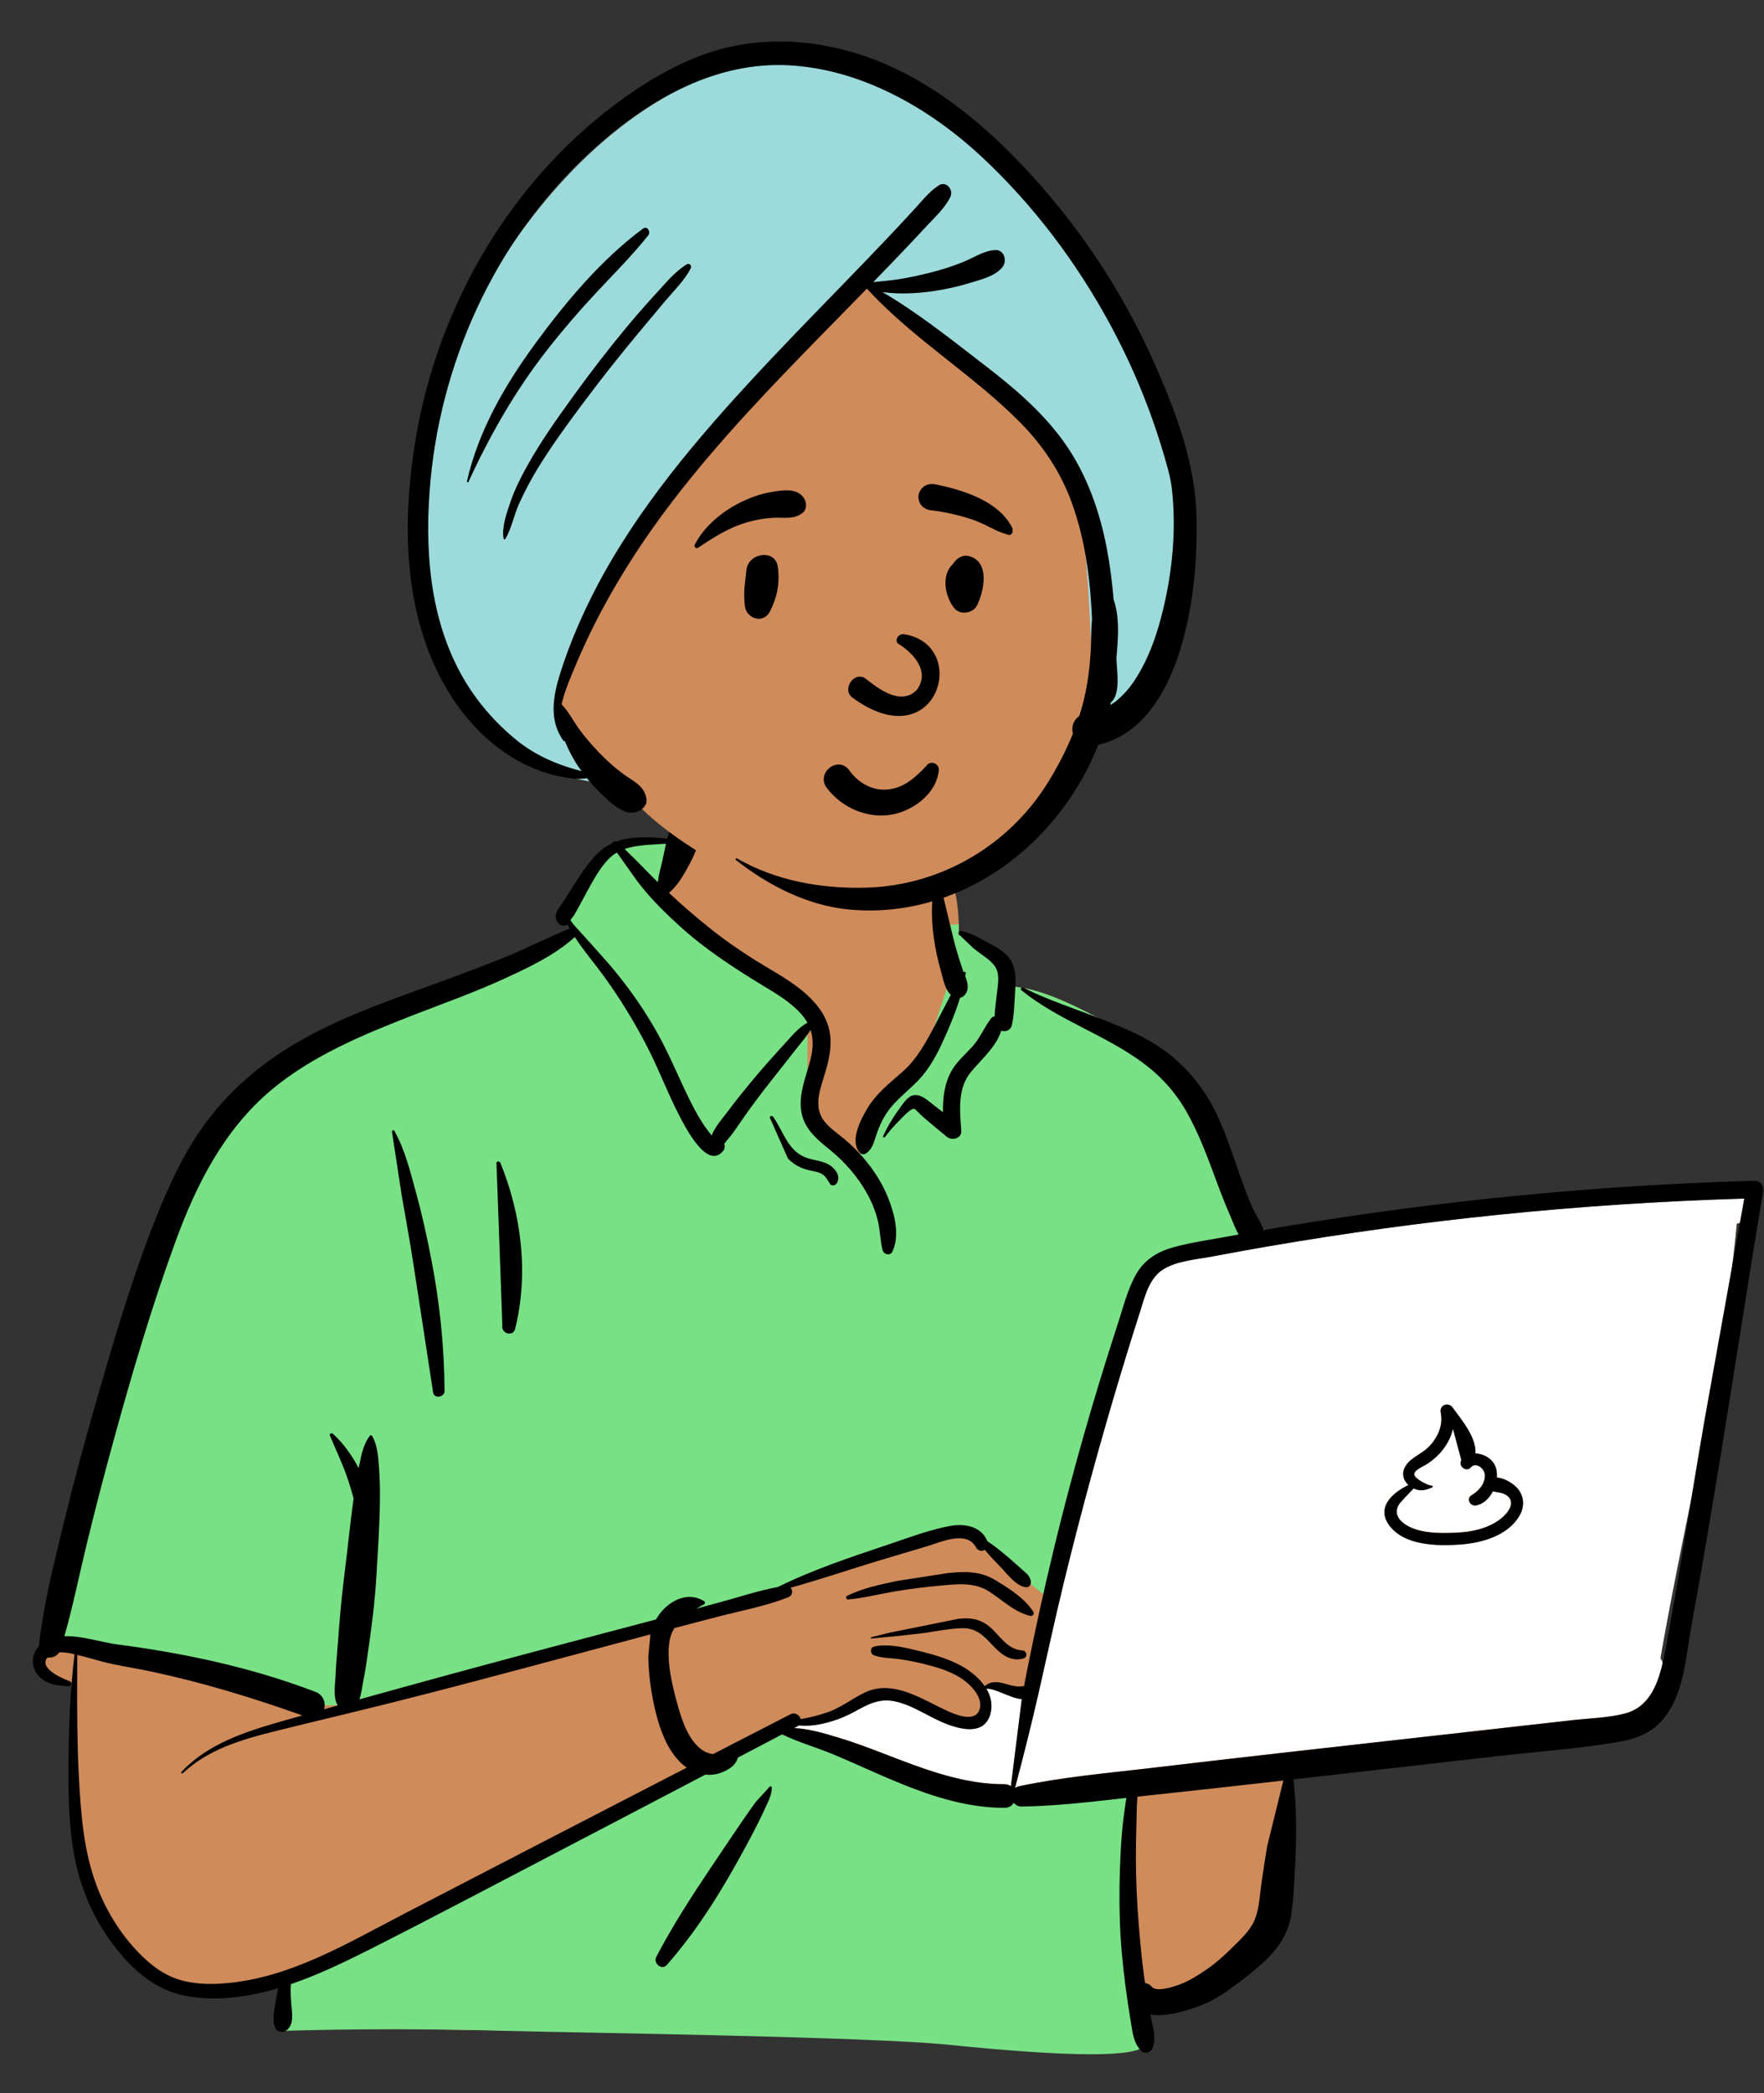 <svg width="1021" height="1211" viewBox="0 0 1021 1211" fill="none" xmlns="http://www.w3.org/2000/svg">
<rect x="0" y="0" width="1021" height="1211" fill="#333333" stroke="none"/>
<path fill-rule="evenodd" clip-rule="evenodd" d="M996.082 687.472C981.802 688.874 967.523 690.274 953.244 691.676C884.856 696.901 816.495 707.813 748.63 714.362C746.94 711.612 743.633 712.065 741.625 713.976C734.853 713.383 727.264 708.207 721.129 713.591C720.93 713.563 720.731 713.53 720.53 713.511C709.608 692.548 702.058 670.189 694.731 647.8C690.054 634.035 683.762 620.71 672.134 611.468C652.29 597.693 606.822 569.76 583.521 570.934C583.134 566.762 581.189 562.462 577.996 559.684C585.034 547.685 556.893 539.856 554.908 541.247C556.18 501.159 537.323 466.345 495.743 458.362C458.492 450.6 405.51 449.296 385.476 488.225C383.273 487.977 360.762 487.86 358.584 488.104C355.198 483.815 318.008 524.457 333.251 538.606C196.978 598.888 119.493 591.695 81.775 761.164C76.676 777.084 76.305 794.505 70.92 810.07C51.764 854.801 36.226 902.432 32.359 951.104C23.02 953.497 21.946 969.964 32.764 972.346C36.896 973.257 40.351 974.501 43.364 976.86C41.009 1016.75 50.656 1107.86 56.734 1107.58C69.127 1147.02 124.409 1158.15 163.547 1144.29C156.8 1156.99 163.547 1164.97 163.547 1171.75C304.374 1177.08 458.353 1174.01 599.141 1181.32C617.15 1181.06 636.093 1185.74 653.856 1183.05C664.688 1180.45 664.706 1163.42 653.718 1161.31L701.731 1150.88C700.658 1150.48 721.522 1136.6 737.291 1110.67C751.969 1081.66 741.979 1046.64 748.63 1015.08C800.575 1010.83 853.378 1009.02 904.754 1000.22C911.759 1021.18 942.082 996.113 951.721 986.03C951.709 986.014 951.697 985.999 951.685 985.983C956.35 984.707 960.091 980.335 960.216 975.159C963.487 970.485 964.174 963.897 961.036 959.38C975.415 876.412 997.335 791.7 1005.26 707.952C1008.06 707.332 1010.7 706.104 1012.93 704.212L1012.75 704.031C1016.54 699.807 1017.28 692.516 1010.96 688.927C1005.87 686.029 1001.61 686.928 996.082 687.472Z" fill="#D08B5B"/>
<path fill-rule="evenodd" clip-rule="evenodd" d="M453 998L464 1005L554 1034L609 1041L654 1034V1111L663 1183C659 1190.33 621 1190.33 549 1183C503.102 1178.33 335.356 1176.06 297.164 1175.06L295 1175C250.12 1173.71 205.787 1173.71 162 1175V1148L287 1086L399 1023L453 998ZM389.229 481.932L397.495 488.104L379.448 517.754L467.361 588.865V645.664L495.193 671.988L511.102 645.664L533.519 615.852L549.45 567.528L544.026 535.692L554.934 534.664C554.987 536.84 554.978 539.036 554.908 541.247C556.893 539.856 585.034 547.685 577.996 559.684C581.189 562.462 583.134 566.762 583.521 570.934C606.822 569.76 652.29 597.693 672.134 611.468C683.762 620.71 690.054 634.035 694.731 647.8L695.832 651.158L696.969 654.605L698.114 658.05C704.443 676.985 711.276 695.749 720.53 713.511C720.731 713.53 720.93 713.563 721.129 713.591C727.264 708.207 734.853 713.383 741.625 713.976C743.587 712.11 746.787 711.634 748.51 714.175L748.63 714.362L664.259 730.983L608.598 926.227L560.126 886.881L534.108 890.75L465.399 915.531L385.486 936.289L203.055 986.584H179.824L44.639 953.939L32.456 949.918C36.479 901.658 51.92 854.438 70.92 810.07C76.305 794.505 76.676 777.084 81.775 761.164C119.493 591.695 196.978 598.888 333.251 538.606C318.008 524.457 355.198 483.815 358.584 488.104L358.798 488.085L359.259 488.061L359.854 488.04C365.17 487.885 383.5 488.003 385.476 488.225C386.622 485.998 387.876 483.902 389.229 481.932Z" fill="#78E185"/>
<path fill-rule="evenodd" clip-rule="evenodd" d="M1009.57 693.4L1007.05 707.405C1006.46 707.601 1005.85 707.766 1005.23 707.903C1004.44 716.251 1003.51 724.61 1002.47 732.975L986.887 819.814C984.2 835.178 981.649 850.574 979.116 865.975L975.76 882.518L973.682 892.8C969.195 915.066 964.837 937.26 961.012 959.331C961.589 960.162 962.037 961.063 962.363 962.01L962.069 963.254L961.864 964.083L961.655 964.903C958.637 976.503 953.386 987.753 941.011 991.166C931.677 993.74 921.435 993.973 911.797 994.989L910.728 995.105L742.069 1014.07C721.69 1016.36 701.32 1018.72 680.953 1021.11L663.296 1023.18C638.686 1026.03 613.934 1028.27 589.686 1033.43C588.795 1033.62 588.057 1033.98 587.455 1034.45C592.338 1015.96 597.012 997.503 601.248 978.833C606.016 957.82 610.541 936.766 615.641 915.829C625.915 873.649 637.432 831.746 650.04 790.203C652.686 781.484 655.393 772.782 658.159 764.101L660.1 758.032L661.594 753.196C663.906 745.823 666.767 738.245 673.546 734.177C681.48 729.417 692.298 728.628 701.296 726.982L707.39 725.837C716.506 724.136 725.634 722.5 734.773 720.928C778.529 713.402 822.533 707.365 866.699 702.83C912.657 698.111 958.775 695.044 1004.95 693.545L1009.57 693.4ZM590.95 982.943L591.38 982.979L585.08 1033.34C584.073 1032.64 582.794 1032.2 581.233 1032.21C560.568 1032.27 540.759 1025.66 521.599 1018.4L518.682 1017.29L510.547 1014.16C502.278 1011 493.965 1007.9 485.497 1005.33L482.074 1004.3L480.334 1003.78C473.923 1001.91 467.178 1000.21 460.509 999.785L459.6 999.735L461.542 998.716C461.826 998.567 462.075 998.4 462.296 998.22C465.967 998.492 469.645 998.418 473.517 997.72C480.799 996.409 487.88 993.876 494.382 990.349L497.286 988.775L498.475 988.145L499.26 987.738L500.041 987.343C505.625 984.559 510.965 982.816 518.016 984.298C526.02 985.983 533.035 990.297 540.25 993.942L541.53 994.58L542.391 994.996L543.269 995.409L544.157 995.814C553.914 1000.2 569.443 1004.94 573.184 991.677C574.687 986.347 573.51 981.356 570.902 976.98C575.762 976.56 584.444 982.29 590.95 982.943ZM833.827 817.016L833.945 817.62C835.325 825.047 831.865 832.153 826.629 837.332C822.334 841.58 814.733 843.941 812.58 850.052C811.354 853.529 812.658 856.826 815.176 859.125L814.596 859.412L814.029 859.702L813.475 859.994L812.936 860.289L812.41 860.586C803.856 865.501 796.89 873.492 804.605 883.145C813.357 894.096 831.644 894.451 844.528 893.594L845.396 893.533C857.889 892.597 872.688 888.4 879.463 876.864C882.57 871.572 882.228 865.172 877.897 860.643C875.284 857.911 870.623 855.105 866.349 854.773C866.536 852.365 866.249 850.039 865.402 848.076C863.57 843.833 858.695 840.976 853.993 840.873C854.374 831.864 847.157 822.97 841.844 815.768L841.301 815.029L840.775 814.302C838.337 810.91 833.12 812.811 833.827 817.016ZM840.957 826.605L845.798 844.739L845.715 844.889C844.009 848.127 848.48 851.802 851.131 849.082L851.398 848.794C854.545 845.544 859.375 849.913 859.435 853.371C859.521 858.241 856.351 862.005 852.574 864.493L852.31 864.664L851.613 865.097C848.514 867.145 850.861 871.428 854.268 870.906C858.484 870.261 861.939 866.917 864.069 862.742C866.345 863.394 868.935 863.315 871.332 864.656C877.372 868.034 873.898 873.944 869.965 877.516L869.805 877.659L869.485 877.938C862.269 884.092 852.444 886.23 843.182 886.688L842.649 886.712C833.294 887.112 821.106 887.246 813.088 881.744C808.098 878.32 806.653 873.464 810.876 868.865C813.264 866.266 815.675 863.644 818.157 861.11C821.872 862.883 825.19 862.164 828.989 860.486C829.476 860.27 829.206 859.525 828.729 859.525C826.633 859.523 818.942 855.632 818.568 853.146C818.222 850.845 822.477 848.906 824.546 847.794L824.846 847.629L825.106 847.478C827.27 846.167 829.307 844.641 831.169 842.927C835.895 838.577 839.327 833.121 840.826 827.15L840.957 826.605Z" fill="white"/>
<path fill-rule="evenodd" clip-rule="evenodd" d="M388.072 479.184C392.315 468.521 406.658 472.666 405.059 483.868C404.102 490.578 400.427 497.665 397.126 503.546C394.438 508.333 391.372 513.005 387.215 516.593C394.615 523.497 402.296 530.149 410.172 536.465C418.766 543.356 427.803 549.708 437.144 555.546C445.335 560.666 453.896 565.202 461.617 571.044C468.796 576.475 475.336 583.007 478.664 591.534C482.209 600.614 480.668 609.992 478.058 619.066L477.758 620.092C475.091 629.082 470.474 639.919 476.876 648.389C480.135 652.701 484.873 655.755 488.964 659.202C492.6 662.266 496.013 665.598 499.143 669.177C505.968 676.979 511.519 685.758 515.022 695.54L515.335 696.429C518.338 705.088 520.532 715.696 516.475 724.198C515.311 726.635 511.557 725.843 510.905 723.47C509.431 718.094 509.508 712.464 508.272 707.012C506.986 701.342 504.846 695.96 502.051 690.868C496.643 681.017 489.319 672.603 480.666 665.489L478.076 663.382C471.326 657.843 465.124 651.966 463.754 642.798C462.288 632.989 466.218 623.645 468.745 614.361C470.506 607.891 471.081 601.689 469.178 595.842C466.853 599.637 463.681 603.239 461.172 606.452C456.175 612.853 451.131 619.215 446.1 625.589C440.942 632.125 435.911 638.764 431.12 645.575C428.977 648.622 426.857 651.687 424.744 654.755C423.155 657.061 420.939 659.365 419.207 661.717C419.628 662.975 419.596 664.425 418.833 665.455C409.648 677.865 396.581 651.971 393.173 645.429C386.233 632.106 381.068 617.952 374.105 604.632C366.89 590.824 358.674 577.384 349.517 564.778C343.978 557.153 337.77 549.991 332.703 542.124C320.766 552.948 305.058 560.204 290.63 566.784C274.777 574.012 258.308 579.918 242.055 586.188L237.254 588.053C209.249 598.982 180.56 610.99 157.283 630.403C129.93 653.216 113.748 685.012 101.701 717.938C87.833 755.843 76.36 794.771 65.665 833.674C60.192 853.579 54.999 873.574 50.117 893.633C45.815 911.305 42.249 929.153 37.269 946.643C47.369 946.286 58.888 950.196 67.511 951.325C106.81 956.469 145.58 964.669 182.683 978.866C187.266 980.62 188.592 985.197 187.594 988.907C190.237 988.161 192.878 987.405 195.521 986.663C192.625 982.226 194.007 974.294 194.235 969.376L194.249 969.038C194.483 962.485 195.194 955.925 195.655 949.384C196.533 936.915 197.675 924.537 199.195 912.14L199.583 909.04C201.305 895.552 202.578 881.985 204.457 868.52L204.679 866.979C203.778 863.534 202.729 860.131 201.628 856.743C198.694 847.718 194.553 839.223 190.924 830.482C190.496 829.453 191.962 828.862 192.647 829.479C198.793 835.008 203.675 842.022 207.597 849.358C207.665 849.012 207.725 848.665 207.796 848.319L208.243 846.116C209.347 840.744 210.689 835.092 213.985 830.735C214.336 830.272 215.03 830.175 215.362 830.735C218.516 836.072 218.869 842.831 219.354 848.904C219.903 855.774 219.972 862.731 219.875 869.62C219.686 883.083 218.737 896.584 217.981 910.025C217.239 923.233 215.783 936.274 213.906 949.352L213.549 951.805C212.631 958.03 211.88 964.332 210.67 970.515L210.328 972.198C209.681 975.264 209.283 979.587 207.995 983.178C241.133 973.935 274.322 964.903 307.574 956.03C331.607 949.616 355.665 943.298 379.713 936.94C380.982 934.653 382.562 932.517 384.534 930.608C391.031 924.316 399.641 921.509 407.538 926.352C408.18 926.747 408.234 927.753 407.538 928.134C406.025 928.961 404.509 929.809 403.02 930.693L417.46 926.782C428.253 923.857 439.175 920.202 450.222 918.163C470.569 908.122 492.453 900.854 513.887 893.671L516.413 892.817C527.387 889.075 538.739 884.886 550.078 882.812C558.379 881.294 568.123 883.126 571.461 891.63C575.687 894.415 579.663 897.688 583.5 900.907C586.274 903.233 588.933 905.706 591.637 908.114L592.135 908.552C594.346 910.47 596.097 911.754 596.64 914.807C596.92 916.384 595.918 918.516 593.973 918.307C588.022 917.67 583.183 910.772 579.147 906.653C576.029 903.469 572.886 900.177 570.04 896.678C568.381 897.581 566.107 897.419 565.051 895.419C559.575 885.05 544.574 892.235 536.274 894.694L524.384 898.213C518.439 899.975 512.497 901.746 506.565 903.548C490.261 908.499 474.037 914.04 457.585 918.587C459.057 920.205 458.854 923.083 456.058 924.178C443.18 929.231 429.052 931.844 415.673 935.311C407.226 937.502 398.784 939.706 390.345 941.923C388.898 944.267 387.857 946.919 387.419 950.006C385.808 961.356 388.914 974.452 391.94 985.431L392.396 987.069C394.883 995.895 398.542 1006.71 406.157 1012.29C408.016 1013.65 410.383 1014.59 412.769 1014.81C427.676 1007.13 442.582 999.462 457.497 991.804C460.26 990.385 462.813 992.306 463.433 994.59C468.692 993.727 473.939 992.367 478.718 990.745C486.748 988.018 493.018 982.817 500.546 979.22C515.112 972.262 529.987 980.809 543.028 987.307L546.034 988.784C551.882 991.621 564.049 997.073 566.856 989.312C569.57 981.804 560.989 973.78 555.447 970.401C548.841 966.372 541.149 964.216 533.683 962.42C529.42 961.394 525.105 960.557 520.764 959.946C515.84 959.253 510.754 959.357 506.013 957.76C503.657 956.968 503.295 953.226 506.013 952.608C513.311 950.947 522.021 952.759 529.637 954.61L533.618 955.591C541.291 957.474 549.038 959.837 556.027 963.593C561.109 966.325 566.473 970.475 569.977 975.555C573.02 972.728 576.807 972.824 580.752 973.872L582.893 974.467C586.429 975.447 589.295 976.122 592.736 975.443C593.196 972.94 593.662 970.436 594.161 967.932C599.064 943.318 604.441 918.798 610.374 894.409C620.608 852.341 632.45 810.735 645.8 769.555L647.14 765.439C650.219 756.02 652.697 745.758 657.661 737.105C662.356 728.923 669.878 724.21 678.815 721.714C688.957 718.882 699.614 717.4 709.96 715.487C712.268 715.061 714.582 714.656 716.892 714.237C714.94 710.712 713.483 706.711 712.17 703.641L711.94 703.109C709.12 696.68 706.587 690.136 704.141 683.556L702.312 678.61C697.895 666.699 693.336 654.984 687.127 643.844C680.591 632.12 671.92 622.535 661.111 614.602C639.073 598.426 612.51 590.175 591.135 572.888C590.259 572.18 591.382 570.969 592.271 571.417C606.704 578.669 622.285 583.6 637.297 589.504L640.258 590.672C652.124 595.376 664.174 600.497 674.444 608.112C685.894 616.604 694.912 627.15 701.69 639.691C708.37 652.053 712.643 665.89 717.356 679.094L718.616 682.612C720.517 687.888 722.481 693.148 724.731 698.282C726.517 702.358 729.85 707.011 731.365 711.667C735.51 710.948 739.654 710.227 743.803 709.534C833.67 694.53 924.541 685.714 1015.61 683.135C1019.18 683.034 1021.02 686.434 1020.49 689.542C1011.75 741.223 1003.99 793.081 995.466 844.801C991.746 867.374 987.952 889.93 984.069 912.475C982.102 923.897 979.828 935.275 977.965 946.714C976.461 955.952 975.369 965.262 972.787 974.286C970.471 982.377 966.917 990.179 961.08 996.352C954.788 1003.01 946.006 1006.23 937.166 1007.75C914.725 1011.61 891.707 1013.19 869.084 1015.76L748.637 1029.46C750.397 1045.46 750.528 1061.21 749.721 1077.4L749.261 1086.23C748.884 1093.34 748.435 1100.46 747.414 1107.49C746.134 1116.31 742.098 1123.78 736.153 1130.37C730.694 1136.43 724.062 1141.59 717.611 1146.54C710.915 1151.68 703.996 1156.63 696.123 1159.81L695.101 1160.22C688.194 1162.91 675.238 1167.09 665.797 1165.56C667.031 1171.75 669.419 1178.39 667.302 1184.51C666.32 1187.35 662.605 1188.77 660.329 1186.35C655.82 1181.56 655.468 1175.23 654.4 1168.98C653.289 1162.48 652.331 1155.95 651.48 1149.41C649.834 1136.76 648.553 1123.99 648.162 1111.23C647.76 1098.13 647.915 1085.01 648.621 1071.92C648.984 1065.2 649.434 1058.49 650.287 1051.81C650.651 1048.96 651.023 1046.11 651.448 1043.27C651.603 1042.23 651.775 1041.2 651.96 1040.17L641.149 1041.39C624.572 1043.24 607.988 1044.92 591.294 1045.17C589.317 1045.2 587.796 1044.3 586.802 1042.99C585.743 1044.72 583.899 1045.95 581.258 1045.94C557.945 1045.86 536.235 1038.23 515.031 1029.25C504.343 1024.72 493.821 1019.81 483.117 1015.32C473.126 1011.13 462.445 1008.14 452.695 1003.42L427.075 1016.86C426.887 1017.52 426.646 1018.14 426.39 1018.67C424.722 1022.07 421.433 1023.92 418.074 1025.31C414.85 1026.65 411.511 1027.06 408.258 1026.72C388.828 1036.91 369.393 1047.08 349.945 1057.23L330.493 1067.37C291.737 1087.55 253.134 1108.06 214.134 1127.76L211.263 1129.21C197.792 1135.96 183.327 1142.81 168.378 1147.92C168.112 1151.7 168.28 1155.38 168.597 1159.39L168.673 1160.26C169.119 1164.99 170.075 1170.92 166.278 1174.29C164.303 1176.04 160.775 1176.05 159.432 1173.41C156.995 1168.62 159.183 1161.06 159.955 1155.86C160.229 1154.01 160.563 1152.11 161.057 1150.26C143.919 1155.36 126.262 1157.84 108.822 1154.97C91.842 1152.18 78.691 1141.49 68.089 1128.4C56.9 1114.6 48.949 1098.5 44.683 1081.26C39.828 1061.63 39.511 1041.36 39.625 1021.25C39.746 999.844 40.538 978.329 43.142 957.064C40.289 956.393 37.125 955.813 34.242 956.013C32.814 958.298 30.044 959.26 27.541 958.963C22.098 964.966 35.904 971.101 40.316 972.637C41.848 973.171 41.684 975.659 39.917 975.584L38.804 975.531C31.986 975.168 24.943 974.004 20.935 967.669C17.723 962.591 18.688 956.575 22.517 952.434C25.046 928.522 31.092 905.237 36.719 881.911C42.241 859.016 48.382 836.268 54.891 813.635L57.809 803.505C68.057 768.016 78.769 732.241 92.906 698.163C99.965 681.147 108.097 664.444 119.12 649.607C129.395 635.776 141.526 623.941 155.47 613.833C181.465 594.987 211.967 583.6 241.937 572.751L243.279 572.266C258.81 566.648 274.303 560.963 289.657 554.876C303.236 549.493 316.245 542.668 329.76 537.204C329.321 536.407 328.897 535.601 328.489 534.786L328.239 534.996C328.196 535.03 328.152 535.063 328.107 535.094C326.748 536.036 324.747 535.573 323.627 534.516C320.464 531.532 321.535 528.219 323.646 525.125L323.921 524.731C326.503 521.114 328.806 517.29 331.189 513.542L332.681 511.198C336.681 504.936 340.884 498.633 346.218 493.458C348.688 491.06 351.392 489.266 354.257 487.929C354.012 487.411 356.16 486.352 356.769 486.885C365.846 483.563 376.289 484.259 386.185 485.175M742.809 1030.13L730.189 1031.56C716.305 1033.14 702.415 1034.67 688.524 1036.18L658.352 1039.46C658.275 1041.18 658.066 1042.86 658.028 1044.16C657.831 1050.86 657.684 1057.56 657.545 1064.26C657.266 1077.68 657.572 1091.13 658.456 1104.53C659.313 1117.51 660.441 1130.5 662.195 1143.4L662.554 1145.98L662.762 1147.33C664.193 1147.47 665.599 1148.15 666.768 1149.55C669.32 1152.6 678.561 1149.63 682.17 1148.35C688.105 1146.24 693.694 1142.67 698.851 1139.09C703.887 1135.6 708.422 1131.53 712.78 1127.23L716.345 1123.71C719.892 1120.18 723.443 1116.43 725.616 1111.99C728.563 1105.98 728.944 1098.6 729.808 1092.05C730.872 1084 732.139 1075.95 733.478 1067.93M376.454 945.584L375.145 945.928C327.594 958.563 280.114 971.571 232.417 983.648C208.813 989.626 185.097 995.169 161.464 1001.03L157.638 1001.99C138.994 1006.7 120.126 1012.37 105.849 1025.89C105.322 1026.39 104.557 1025.63 105.053 1025.1C120.44 1008.72 142.324 1001.78 163.336 995.774C167.22 994.663 171.109 993.578 174.994 992.473C146.418 982.286 117.391 973.423 87.694 967.102C80.047 965.474 72.311 964.279 64.67 962.645C59.341 961.505 54.137 959.856 48.864 958.489L44.717 957.446L44.662 970.554C44.593 989.119 44.626 1007.67 45.573 1026.23L45.752 1029.67C46.857 1050.33 48.582 1071.41 55.913 1090.89C61.87 1106.72 71.365 1121.63 83.782 1133.16C90.065 1138.99 96.82 1143.53 105.17 1145.77C112.923 1147.86 121.046 1148.1 129.016 1147.54C167.245 1144.88 201.275 1124.11 234.483 1106.92C288.8 1078.79 343.123 1050.68 397.495 1022.67C396.025 1021.66 394.641 1020.51 393.382 1019.21C386.091 1011.68 382.245 1001.37 379.719 991.385C377.03 980.759 375.422 969.37 375.235 958.4M445.637 1033.53C446.117 1033.27 446.673 1033.59 446.695 1034.13C446.863 1038.29 444.568 1042.38 442.853 1046.12L442.672 1046.52C440.589 1051.16 438.308 1055.73 435.949 1060.23C431.234 1069.22 426.334 1078.11 421.22 1086.88C410.936 1104.52 399.508 1121.42 386 1136.78C382.949 1140.25 377.931 1135.8 379.889 1132.07C389.329 1114.06 400.334 1097.05 411.662 1080.2C417.333 1071.76 423 1063.31 428.727 1054.91C431.116 1051.4 433.536 1047.91 436.021 1044.47L437.52 1042.41M1009.59 693.45C961.875 694.891 914.214 698.003 866.724 702.88C822.558 707.415 778.554 713.452 734.798 720.978C725.659 722.55 716.531 724.186 707.414 725.887L701.946 726.915C692.828 728.643 681.689 729.356 673.571 734.227C665.012 739.362 662.699 750.094 659.851 758.944C656.503 769.352 653.24 779.79 650.065 790.253C637.457 831.796 625.94 873.699 615.666 915.879C610.566 936.816 606.041 957.87 601.273 978.883C597.037 997.553 592.363 1016.01 587.48 1034.49C588.082 1034.03 588.82 1033.67 589.711 1033.48C613.959 1028.32 638.71 1026.08 663.321 1023.23L665.702 1022.95C691.161 1019.96 716.62 1016.99 742.094 1014.12L910.753 995.155C920.7 994.037 931.356 993.885 941.036 991.216C957.494 986.676 961.351 968.276 964.112 953.623L964.196 953.18C972.521 908.907 979.148 864.249 986.912 819.864M591.405 983.029C584.857 982.597 575.895 976.6 570.927 977.03C573.535 981.406 574.712 986.397 573.209 991.727C569.026 1006.56 550.109 998.885 540.997 994.354C533.526 990.637 526.312 986.089 518.041 984.348C508.671 982.378 502.323 986.104 494.407 990.399C487.905 993.926 480.824 996.459 473.542 997.77C469.67 998.468 465.992 998.542 462.321 998.27C462.1 998.45 461.851 998.617 461.567 998.766L459.625 999.785C468.406 1000.19 477.35 1002.9 485.522 1005.38C493.99 1007.95 502.303 1011.05 510.572 1014.21L518.706 1017.34C538.772 1025.02 559.542 1032.32 581.258 1032.26C582.819 1032.25 584.098 1032.68 585.105 1033.39M554.769 936.555C561.238 935.764 567.209 936.612 572.378 940.823C578.612 945.901 582.8 954.323 591.762 954.876C594.375 955.037 594.982 958.711 592.385 959.479C585.714 961.454 580.313 957.845 575.768 953.159L572.712 949.966C568.221 945.315 564.078 941.72 556.457 941.998C548.295 942.296 540.119 944.182 532.01 945.141C522.824 946.227 513.64 947.153 504.425 947.952C503.997 947.989 503.924 947.315 504.325 947.216L514.646 944.647M548.525 910.109L549.592 910.002C558.985 909.09 567.576 909.054 575.966 914.108L577.575 915.081C585.139 919.678 593.372 925.094 598.102 932.538C598.876 933.757 597.597 935.19 596.302 934.88C587.211 932.698 580.565 926.028 572.92 921.036C564.34 915.434 555.477 916.358 545.694 917.228C536.222 918.071 526.755 919.229 517.376 920.808C508.563 922.29 499.722 924.63 490.82 925.376L490.822 925.358C489.805 925.356 489.225 923.829 490.262 923.311C499.296 918.8 509.759 916.665 519.586 914.604M833.89 817.264C832.982 812.921 838.324 810.907 840.8 814.352L841.326 815.078C846.675 822.407 854.411 831.603 854.018 840.923C858.72 841.026 863.595 843.883 865.427 848.126C866.274 850.089 866.561 852.415 866.374 854.823C870.648 855.155 875.309 857.961 877.922 860.693C882.253 865.222 882.595 871.622 879.488 876.914C872.713 888.45 857.914 892.646 845.421 893.583L844.976 893.615C832.072 894.507 813.478 894.266 804.63 883.195C796.095 872.516 805.528 863.87 815.201 859.175C812.683 856.876 811.379 853.579 812.605 850.102C814.758 843.991 822.359 841.63 826.654 837.382C831.889 832.202 835.349 825.097 833.97 817.669M840.981 826.655C839.558 832.839 836.062 838.495 831.193 842.977C829.331 844.691 827.294 846.217 825.13 847.528L824.87 847.679C822.95 848.757 818.229 850.777 818.592 853.196C818.966 855.682 826.657 859.573 828.753 859.575C829.23 859.575 829.5 860.32 829.013 860.536C825.214 862.214 821.896 862.933 818.181 861.16C815.699 863.694 813.288 866.316 810.9 868.915C806.677 873.514 808.122 878.37 813.112 881.794C821.13 887.296 833.318 887.162 842.673 886.762C852.089 886.36 862.154 884.26 869.509 877.988L869.83 877.709C873.827 874.154 877.478 868.13 871.356 864.706C868.959 863.365 866.369 863.444 864.093 862.792C861.963 866.967 858.508 870.311 854.292 870.956C850.885 871.477 848.539 867.194 851.638 865.146L852.334 864.714C856.226 862.229 859.547 858.403 859.459 853.421C859.399 849.962 854.569 845.594 851.423 848.843L851.278 848.999C848.645 851.967 844.008 848.227 845.739 844.938L845.822 844.789M226.862 654.676C226.851 653.933 227.896 653.655 228.261 654.298C234.373 665.051 237.568 678.232 240.824 690.079C244.234 702.489 246.986 715.025 249.459 727.653C254.468 753.224 257.137 778.648 257.319 804.71C257.343 808.431 251.281 809.421 250.688 805.608C246.751 780.257 242.979 754.88 239.012 729.536C237.016 716.789 234.694 704.091 232.47 691.382M287.371 673.405C286.921 671.922 289.079 671.426 289.631 672.782C301.897 702.891 306.051 737.013 298.176 768.778C296.971 773.637 289.854 771.532 290.763 766.734M445.588 646.651C445.526 645.541 446.967 645.366 447.51 646.13C453.322 654.319 455.733 665.286 465.93 669.518C471.021 671.631 476.75 671.263 481.248 674.832C484.255 677.219 486.561 680.987 484.304 684.602C483.576 685.77 481.538 686.355 480.55 685.086C479.108 683.237 478.345 681.023 476.386 679.637C473.623 677.682 469.897 677.561 466.729 676.642C462.631 675.454 459.019 673.375 456.061 670.286M542.686 510.067C543.285 509.762 543.86 509.957 544.243 510.475C544.79 511.213 544.723 511.931 544.053 512.437C544.948 514.266 546.005 518.848 546.156 519.515C546.768 522.219 547.419 524.907 548.1 527.593C549.474 533.01 550.678 538.469 552.053 543.888C553.511 549.632 555.248 555.315 557.181 560.916C557.306 561.279 557.443 561.649 557.587 562.025L557.807 562.592L557.861 562.506C558.254 561.885 559.072 562.319 558.975 562.975C558.885 563.573 558.764 564.168 558.662 564.766L558.865 565.302C560.129 568.705 560.995 572.289 558.675 575.292C557.807 576.415 556.852 577.08 555.662 577.278C553.754 583.568 551.36 589.741 548.797 595.669L548.046 597.401C544.276 606.051 540.255 614.587 534.252 621.951C527.698 629.991 518.683 635.481 512.974 644.291C510.318 648.389 508.47 652.698 506.97 657.326L506.406 659.083C505.341 662.356 504.113 665.529 501.042 667.449C500.062 668.061 498.594 667.866 497.804 667.031C491.507 660.37 498.099 647.932 501.896 641.483C507.174 632.515 514.813 626.778 522.462 620.012C530.707 612.719 535.966 602.963 541.053 593.352C544.169 587.464 547.177 581.449 550.344 575.535C547.035 572.611 545.976 566.802 544.855 562.764L544.753 562.402C542.9 555.936 541.428 549.302 540.498 542.639C539.603 536.233 539.23 529.918 539.467 523.476L539.535 521.835M554.988 540.559C554.257 539.557 555.467 538.422 556.47 538.631C562.569 539.892 568.531 543.583 574.004 546.568L574.588 546.885C578.957 549.241 583.353 552.127 585.647 556.704C588.142 561.679 587.937 567.408 587.597 572.814L587.564 573.32C587.147 579.803 587.08 586.539 585.708 592.905C585.006 596.163 582.055 597.081 579.532 596.311C576.53 605.79 568.097 612.774 561.937 620.254C554.083 629.79 555.561 642.665 556.382 654.15C556.714 658.8 550.93 660.122 547.951 657.641L541.086 651.939C539.943 650.987 538.801 650.033 537.662 649.076C536.687 648.255 535.721 647.429 534.762 646.591L533.33 645.327C532.695 644.759 529.894 641.63 529.075 641.5C527.092 641.185 522.379 646.413 520.766 648.053L520.561 648.257C517.525 651.234 514.782 654.437 512.227 657.834C511.757 658.458 510.838 657.94 511.174 657.219C513.464 652.315 516.126 647.626 519.287 643.238L519.925 642.364C522.028 639.53 524.851 634.526 528.563 633.689C533.096 632.668 537.622 637.213 540.92 639.736L541.128 639.894C542.697 641.071 544.248 642.269 545.796 643.475C545.634 634.924 546.714 626.284 551.129 618.915C554.242 613.718 558.906 609.869 562.897 605.403C567.34 600.43 569.66 594.318 573.682 589.139C574.2 588.473 574.914 588.114 575.687 588C575.842 583.836 576.455 579.632 576.929 575.513L577.066 574.28C577.545 569.805 578.677 564.339 576.486 560.148C574.417 556.19 569.668 553.395 566.152 550.71L563.28 548.482M357.074 493.241C355.238 494.303 353.522 495.624 351.965 497.275C347.064 502.474 343.56 508.944 340.15 515.168C338.314 518.52 336.544 521.909 334.693 525.253C333.888 526.708 333.06 528.147 332.223 529.584C331.836 530.246 330.686 531.562 330.116 532.373C330.749 533.26 331.404 534.134 332.072 534.998C332.327 535.328 349.908 554.48 356.036 561.975C365.42 573.456 373.808 585.583 380.979 598.563C388.001 611.274 393.347 624.732 399.852 637.689C403.108 644.176 406.744 650.617 411.379 656.231C411.558 656.45 411.747 656.657 411.93 656.873C413.699 652.094 418.232 646.977 420.458 644.039L420.666 643.762C425.715 636.956 431.047 630.355 436.495 623.866C441.471 617.941 446.573 612.143 451.799 606.442L453.765 604.308C457.406 600.375 462.031 594.49 467.361 591.68C466.79 590.662 466.129 589.655 465.369 588.661C460.375 582.135 453.315 577.399 446.35 573.126L441.832 570.378C424.804 560.001 408.042 549.143 393.259 535.661C385.438 528.527 377.725 521.054 371.151 512.733L368.826 509.791M385.486 488.104C377.512 488.773 368.901 488.614 361.532 491.212C368.083 497.405 374.31 504.092 380.707 510.389C381.276 506.13 382.44 501.923 383.426 497.77" fill="black"/>
<path fill-rule="evenodd" clip-rule="evenodd" d="M686.871 278.553C677.72 228.654 655.156 181.175 620.503 144.026C616.504 139.615 612.911 132.657 606.809 131.545C600.684 119.064 589.009 110.241 579.676 100.162C559.305 79.851 539.815 57.154 513.54 44.328C391.671 -5.794 274.394 137.122 249.507 244.603C224.788 331.04 251.786 450.278 358.908 453.776C374.063 473.82 394.975 487.694 416.456 500.085C445.791 518.867 477.791 526.491 511.729 516.039C545.528 524.871 580.565 496.529 600.877 471.673C616.932 452.42 627.936 428.923 642.621 408.994C659.958 408.561 674.94 393.881 677.261 376.674C693.454 346.917 692.718 311.259 686.871 278.553V278.553Z" fill="#D08B5B"/>
<path fill-rule="evenodd" clip-rule="evenodd" d="M249.507 244.603C274.394 137.122 391.671 -5.794 513.54 44.328C539.815 57.154 559.305 79.851 579.676 100.162C589.009 110.241 600.684 119.064 606.809 131.545C612.911 132.657 616.504 139.615 620.503 144.026C655.156 181.175 677.72 228.654 686.871 278.553C692.718 311.259 693.454 346.917 677.261 376.674C674.94 393.881 659.958 408.561 642.621 408.994C639.444 413.306 636.438 417.786 633.517 422.353L632.827 422.587L632.742 417.529C631.28 335.569 626.56 286.094 618.582 269.104C610.523 251.941 575.84 220.516 514.532 174.828L512.666 173.44L498.275 161.555L487.107 174.164C445.09 221.56 412.2 258.133 388.437 283.883C362.866 311.593 341.232 353.748 323.534 410.349L322.999 412.069L354.268 453.549C251.009 446.803 225.149 329.778 249.507 244.603Z" fill="#9DDADB"/>
<path fill-rule="evenodd" clip-rule="evenodd" d="M421.415 27.346C443.59 22.165 466.845 23.239 488.81 28.933C532.345 40.22 568.166 69.571 597.867 102.296C626.838 134.216 650.729 170.808 668.178 210.227L669.062 212.232C681.405 240.332 692.13 269.538 692.59 300.479C692.986 327.108 690.296 354.85 681.693 380.178C674.029 402.741 659.932 425.477 635.679 430.886C621.694 466.434 594.334 497.218 559.869 513.69C538.493 523.907 515.018 528.468 491.384 526.2C467.271 523.888 444.748 512.302 425.903 497.527C425.386 497.122 426.051 496.337 426.584 496.643C449.273 509.718 476.107 514.392 502.095 513.532C544.803 512.12 583.956 489.069 606.454 452.836C612.052 443.818 617.04 434.306 621.019 424.411C620.786 423.597 620.651 422.772 620.651 421.968C620.651 418.559 622.269 415.954 624.683 414.271C625.802 410.774 626.792 407.237 627.619 403.66C629.494 395.558 630.54 387.339 631.171 379.054C631.683 372.323 631.399 365.182 632.075 358.279C631.829 352.748 631.487 347.222 630.986 341.708C629.373 323.94 626.111 306.216 619.828 289.47C613.463 272.508 603.411 257.55 590.729 244.675C563.527 217.061 529.66 196.899 503.208 168.531L501.823 167.031L501.729 167.001C498.447 170.366 495.167 173.731 491.878 177.089L476.852 192.416C446.182 223.732 415.761 255.352 389.08 290.2C373.717 310.267 359.914 331.302 348.021 353.608C342.389 364.172 337.283 375 332.667 386.046L330.851 390.443C328.689 395.706 326.354 401.596 325.056 407.539C328.916 411.368 331.739 416.995 334.861 421.341C338.402 426.27 342.486 430.962 346.688 435.341C350.941 439.774 355.606 444.023 360.558 447.664L361.153 448.093C366.835 452.125 373.357 454.91 374.209 462.586C374.579 465.919 371.599 468.6 368.84 469.638C361.287 472.475 353.463 464.325 348.429 459.637C345.29 456.713 342.404 453.562 339.728 450.235C337.123 450.608 334.501 450.795 331.906 450.487C327.885 450.009 323.903 449.306 319.986 448.276C287.498 439.746 263.451 412.776 250.477 382.739C233.059 342.413 233.464 295.928 240.705 253.284C253.936 175.354 296.758 102.576 361.419 56.501C379.528 43.597 399.609 32.44 421.415 27.346ZM456.418 37.771C414.646 35.57 376.562 57.11 346.007 83.923C290.373 132.743 256.105 204.223 249.211 277.626C245.548 316.626 248.289 358.663 268.625 393.12C276.515 406.489 286.677 418.138 298.672 427.96C309.975 437.217 322.859 442.552 336.633 446.182C336.006 445.318 335.387 444.448 334.785 443.565C331.581 438.874 329.036 433.888 326.904 428.664C326.716 428.852 326.362 428.89 326.153 428.603C317.459 416.674 320.18 402.44 324.324 389.322C328.669 375.563 334.176 362.175 340.461 349.188C363.37 301.86 397.444 260.629 432.814 222.154C450.878 202.505 469.541 183.425 488.135 164.28C497.421 154.72 506.682 145.132 515.826 135.434C520.377 130.606 524.9 125.753 529.382 120.861C533.814 116.024 537.802 110.901 543.32 107.278C547.719 104.391 552.11 109.909 550.054 114.013C546.892 120.325 541.454 125.329 536.642 130.462L536.146 130.994C531.455 136.058 526.72 141.081 521.957 146.077C516.479 151.823 510.958 157.53 505.42 163.222C510.143 162.675 514.922 162.36 519.617 161.647C525.993 160.679 532.283 159.253 538.541 157.702C545.136 156.069 551.646 153.984 557.929 151.392C563.832 148.958 569.411 145.058 575.906 144.676C581.404 144.352 583.121 151.159 580.075 154.741C575.877 159.677 568.33 161.62 562.192 163.452L561.325 163.714C554.536 165.786 547.589 167.341 540.567 168.38C531.328 169.748 520.65 170.374 510.765 168.974C530.505 180.548 548.67 194.892 566.783 208.88L569.979 211.345C587.676 224.961 604.948 239.639 617.566 258.268C629.344 275.659 636.456 295.906 640.447 316.421C642.416 326.542 643.715 336.77 644.587 347.041C647.836 356.147 647.315 366.974 646.496 376.989L646.204 380.446L646.226 381.46C646.348 387.724 648.865 401.671 642.937 406.401C642.836 406.905 642.742 407.412 642.636 407.916C643.374 407.46 644.103 406.991 644.826 406.509C645.123 406.31 645.411 406.091 645.702 405.876L646.521 405.203C646.553 405.177 646.58 405.154 646.601 405.135C648.441 403.52 650.196 401.834 651.832 400.011C654.855 396.642 657.729 392.361 660.451 387.429C666.432 376.589 670.253 364.805 673.208 352.621C678.61 330.346 680.839 306.421 678.375 283.577C678.031 280.388 677.325 276.39 676.23 272.288C673.63 262.548 670.639 252.911 667.29 243.404C660.591 224.385 652.379 205.934 642.804 188.19C623.358 152.15 598.338 118.83 568.36 90.869C538.001 62.552 498.63 39.995 456.418 37.771ZM397.51 152.921C399.016 152.001 400.566 153.788 399.819 155.23C396.202 162.209 390.12 168.101 385.068 174.081C379.837 180.273 374.644 186.499 369.464 192.734C358.916 205.429 348.621 218.357 338.732 231.573L336.121 235.069C327.427 246.739 318.839 258.595 311.239 270.995C307.263 277.482 303.759 284.191 300.577 291.1C297.548 297.677 296.151 305.616 292.511 311.794C292.282 312.184 291.572 312.152 291.484 311.659C290.296 305.007 293.231 296.995 295.328 290.766C297.821 283.358 301.369 276.302 305.167 269.487C313.089 255.271 322.581 241.946 332.117 228.782C341.802 215.415 351.857 202.321 362.406 189.623C367.361 183.658 372.427 177.813 377.644 172.083L379.608 169.94C385.073 164.012 390.581 157.151 397.51 152.921ZM372.185 132.254C374.662 130.419 376.776 134.169 375.196 136.157C365.757 148.031 355.017 158.7 344.687 169.774C334.767 180.409 325.285 191.442 316.338 202.909C298.095 226.292 283.492 251.95 271.124 278.841C270.891 279.348 270.157 278.97 270.267 278.48C276.818 249.393 292.134 222.975 309.573 199.106L310.236 198.201C327.875 174.198 348.151 150.069 372.185 132.254Z" fill="black"/>
<path fill-rule="evenodd" clip-rule="evenodd" d="M495.587 468.927C488.864 466.184 482.866 461.61 478.481 455.766C476.957 453.735 476.561 451.59 476.881 449.628C477.241 447.421 478.546 445.422 480.326 444.081C482.112 442.735 484.345 442.072 486.504 442.41C488.381 442.704 490.248 443.731 491.727 445.862L492.035 446.288C494.642 449.815 498.04 452.709 501.91 454.574C505.641 456.372 509.814 457.211 514.132 456.723C522.356 455.794 528.024 451.346 534.049 445.307C534.796 444.544 535.543 443.758 536.294 442.959C536.768 442.234 537.426 441.769 538.157 441.524C538.968 441.253 539.886 441.269 540.726 441.562C541.537 441.845 542.262 442.381 542.747 443.095C543.209 443.773 543.471 444.61 543.386 445.574C542.835 451.833 539.562 457.419 534.914 461.805C529.752 466.677 522.909 470.047 516.466 471.229C509.368 472.531 502.136 471.598 495.587 468.927V468.927ZM519.814 372.367C527.366 376.957 538.872 387.66 530.748 399.04C521.186 409.073 507.418 397.569 500.634 392.366C494.343 388.334 487.275 398.704 493.112 403.413C542.136 439.708 562.031 373.567 523.634 366.97C519.406 366.243 517.836 370.947 519.814 372.367ZM431.963 330.146C432.798 319.79 448.57 317.438 450.139 327.686C451.544 336.866 449.89 345.299 445.755 353.564C441.804 361.46 431.874 357.777 431.123 350.587C430.116 340.949 431.444 336.589 431.963 330.146ZM552.027 325.561C554.226 322.681 557.401 320.715 561.205 321.826C573.09 325.299 569.587 342.172 565.413 350.385C563.145 354.845 555.814 355.976 552.501 352.049C547.101 345.645 544.515 332.856 551.38 326.548C551.566 326.222 551.773 325.893 552.027 325.561ZM445.588 284.83L447.465 284.502C453.273 283.497 460.494 282.532 464.603 287.201C466.782 289.677 467.532 294.279 464.603 296.649C459.451 300.819 453.755 299.203 447.581 299.556C442.493 299.848 437.603 300.69 432.702 302.091C421.95 305.164 413.189 310.774 404.006 316.934C402.801 317.742 401.571 316.201 402.146 315.074C407.447 304.691 417.72 296.162 428.01 290.963C433.502 288.188 439.512 285.886 445.588 284.83ZM541.193 280.179L542.63 280.473C558.267 283.742 578.583 290.271 585.988 305.631C586.271 307.803 585.972 308.268 585.73 308.572L585.649 308.673C585.45 308.933 585.29 309.291 584.349 309.587C584.087 309.525 583.824 309.459 583.557 309.389C580.163 308.499 577.477 307.274 574.877 306.002L572.058 304.613C568.788 303.01 565.488 301.465 561.992 300.324C554.53 297.89 546.854 296.175 539.06 295.26C537.37 295.061 535.744 294.491 534.46 293.514C533.242 292.587 532.311 291.302 531.887 289.595C531.337 287.386 531.495 285.714 532.68 283.721C533.572 282.224 534.847 281.187 536.311 280.591C537.804 279.984 539.503 279.841 541.193 280.179Z" fill="black"/>
</svg>
